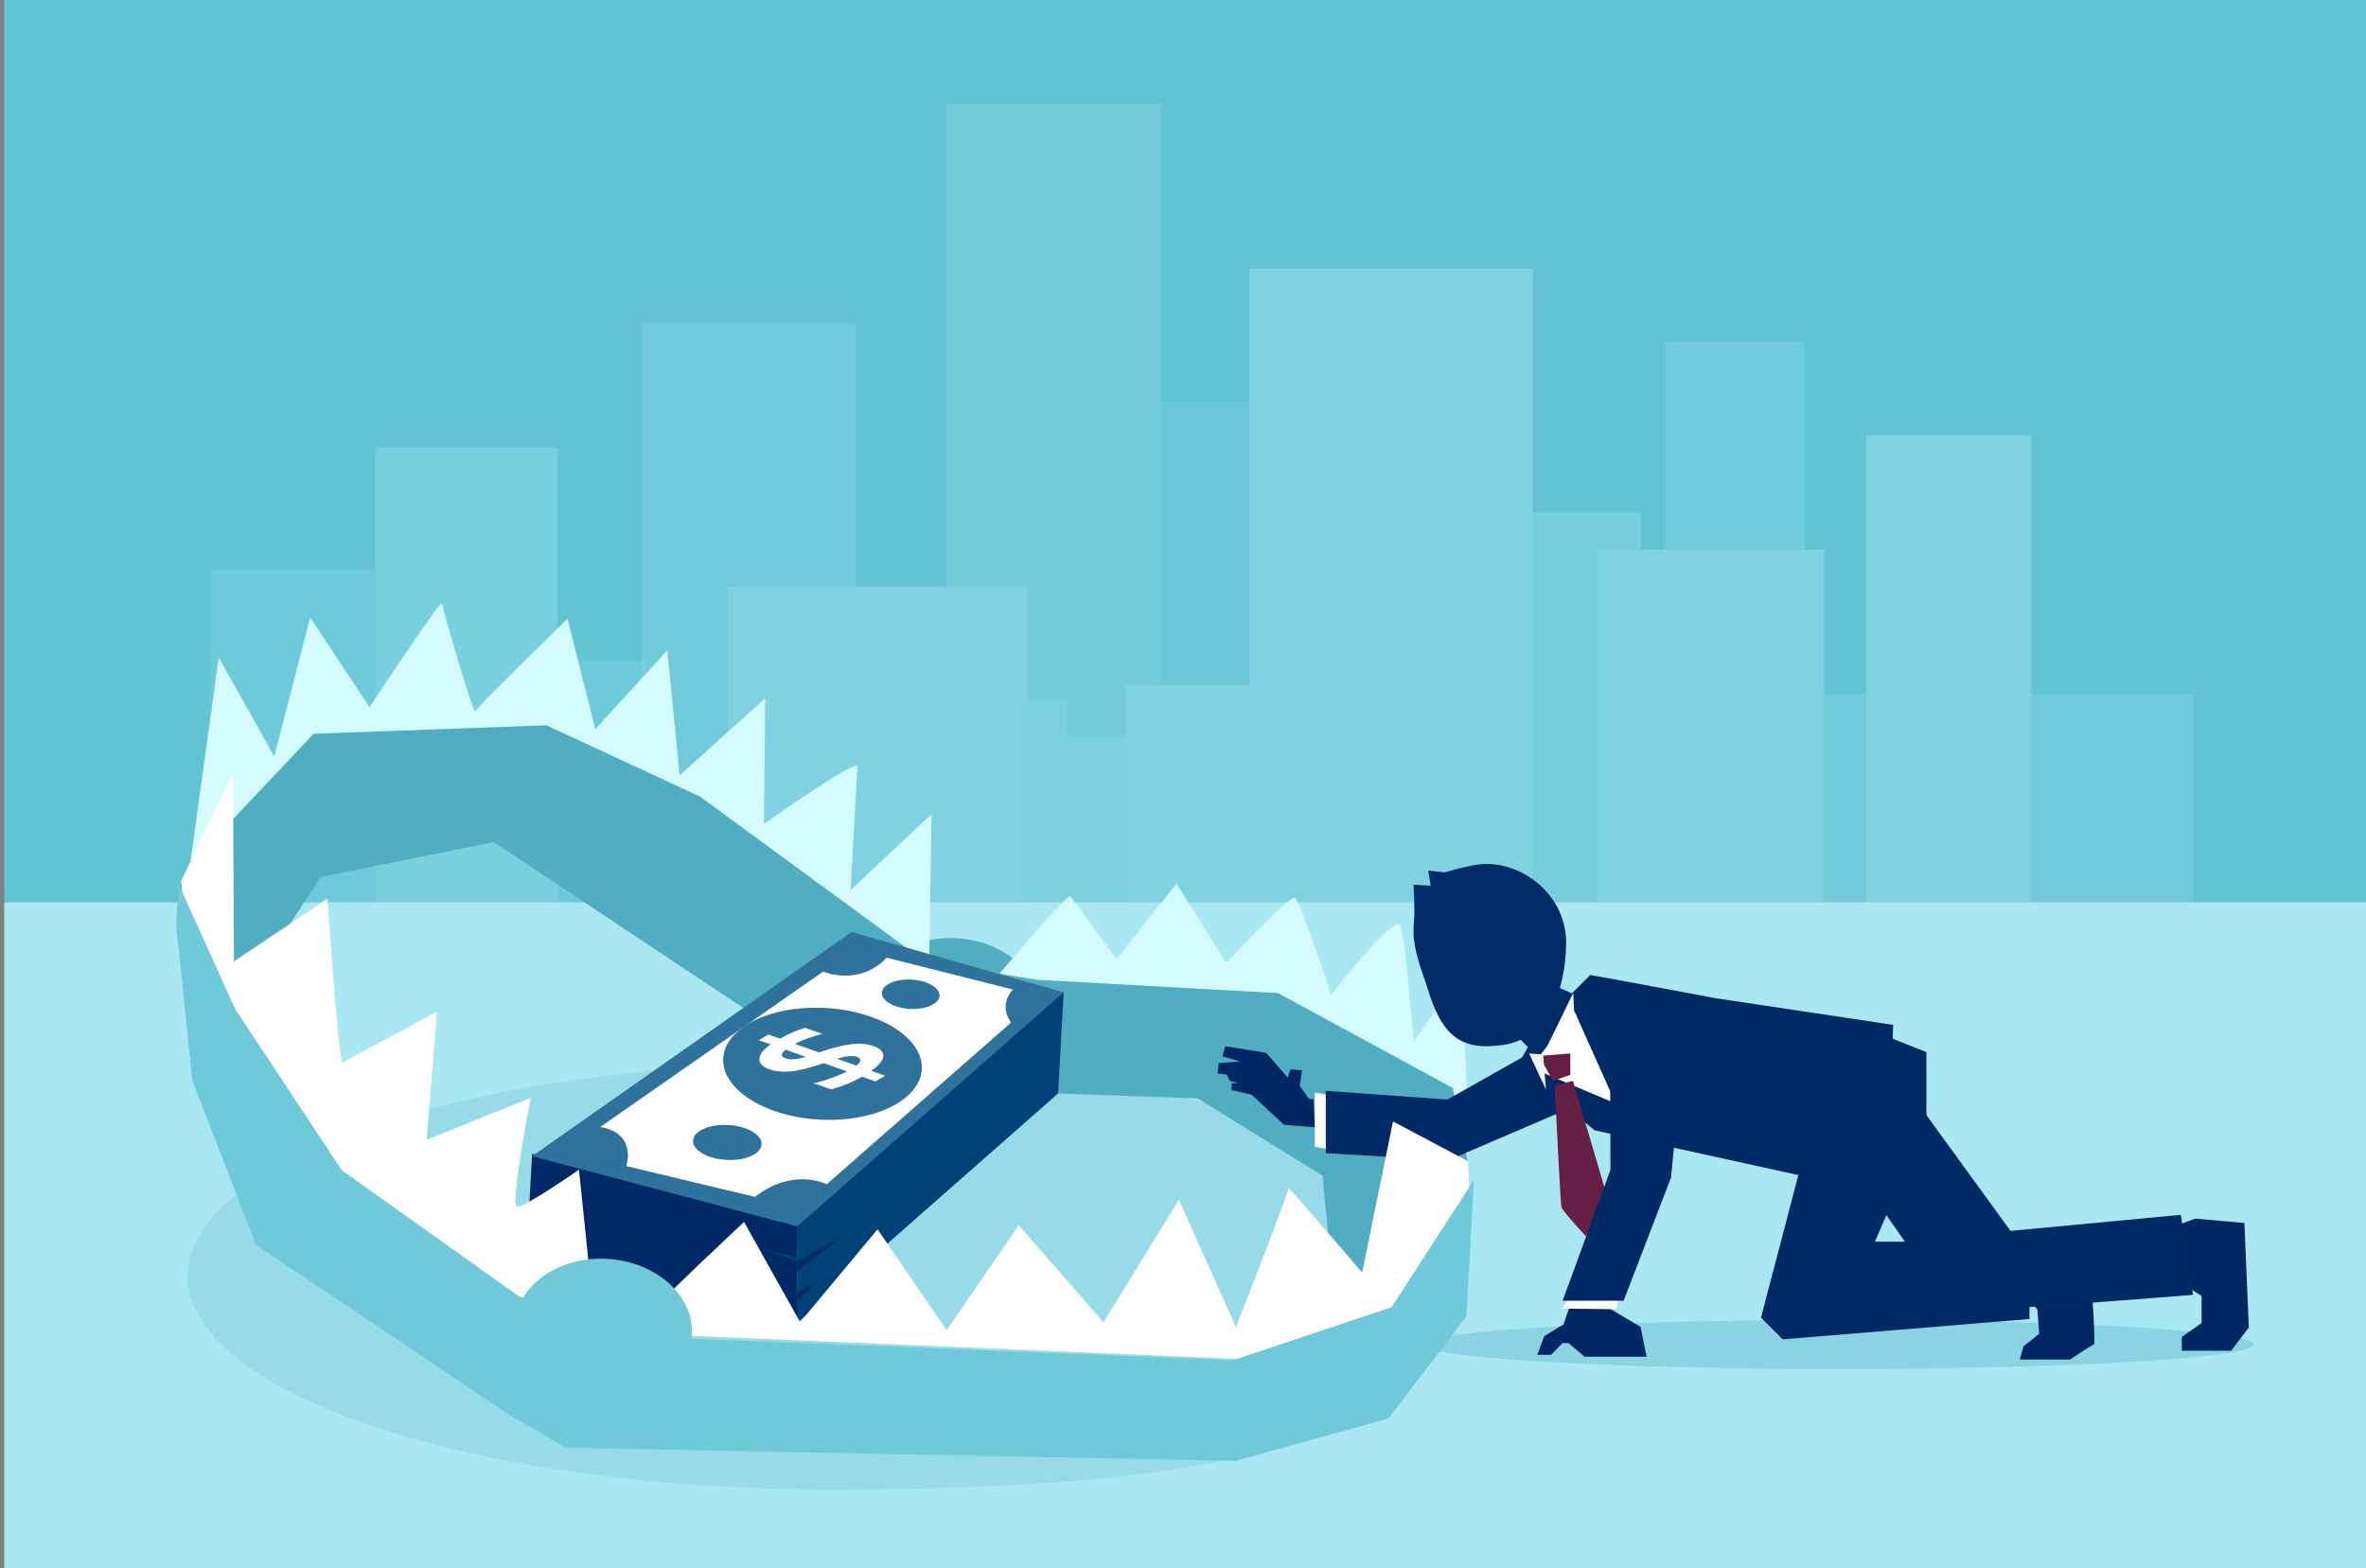 <?xml version="1.0" encoding="utf-8"?>
<!-- Generator: Adobe Illustrator 26.3.1, SVG Export Plug-In . SVG Version: 6.00 Build 0)  -->
<!DOCTYPE svg PUBLIC "-//W3C//DTD SVG 1.1//EN" "http://www.w3.org/Graphics/SVG/1.1/DTD/svg11.dtd">
<svg version="1.1" id="money_x5F_Trap" xmlns:x="http://ns.adobe.com/Extensibility/1.0/" xmlns:i="http://ns.adobe.com/AdobeIllustrator/10.0/" xmlns:graph="http://ns.adobe.com/Graphs/1.0/"
	 xmlns="http://www.w3.org/2000/svg" xmlns:xlink="http://www.w3.org/1999/xlink" x="0px" y="0px" viewBox="0 0 1633.3 1082.87"
	 style="enable-background:new 0 0 1633.3 1082.87;" xml:space="preserve">
<rect x="0" y="0" width="1633.3" height="1082.87" fill="#808080" stroke="none"/>
<linearGradient id="SVGID_1_" gradientUnits="userSpaceOnUse" x1="-38.819" y1="5" x2="-38.819" y2="4">
	<stop  offset="0" style="stop-color:#656565"/>
	<stop  offset="0.618" style="stop-color:#1B1B1B"/>
	<stop  offset="0.629" style="stop-color:#545454"/>
	<stop  offset="0.983" style="stop-color:#3E3E3E"/>
</linearGradient>
<rect x="3" style="fill:#62C3D3;" width="1633.3" height="1082.87"/>
<g id="S_8_" style="opacity:0.42;">
	<rect x="1288.4" y="300.63" style="fill:#A9E7F3;" width="113.88" height="431.71"/>
	<rect x="1016.25" y="353.62" style="opacity:0.68;fill:#A9E7F3;" width="116.42" height="381.3"/>
	<rect x="801.66" y="276.75" style="opacity:0.3;fill:#A9E7F3;" width="86.3" height="271.99"/>
	<rect x="384.85" y="455.53" style="opacity:0.39;fill:#A9E7F3;" width="60.82" height="193.03"/>
	<rect x="1149.34" y="235.99" style="opacity:0.54;fill:#A9E7F3;" width="96.67" height="439.07"/>
	<rect x="639.14" y="484.07" style="opacity:0.74;fill:#A9E7F3;" width="96.67" height="276.97"/>
	<rect x="723.73" y="508.01" style="opacity:0.74;fill:#A9E7F3;" width="96.67" height="175.91"/>
	<rect x="1221.11" y="479.74" style="opacity:0.46;fill:#A9E7F3;" width="292.79" height="265.69"/>
	<rect x="442.78" y="222.64" style="opacity:0.46;fill:#A9E7F3;" width="147.68" height="465.77"/>
	<rect x="1102.38" y="379.52" style="fill:#A9E7F3;" width="156.9" height="330.35"/>
	<rect x="862.45" y="185.52" style="fill:#A9E7F3;" width="195.67" height="513.96"/>
	<rect x="653.11" y="71.97" style="opacity:0.61;fill:#A9E7F3;" width="148.24" height="596.77"/>
	<rect x="502.3" y="404.98" style="fill:#A9E7F3;" width="206.96" height="259.26"/>
	<rect x="777.01" y="472.93" style="fill:#A9E7F3;" width="175.63" height="261.29"/>
	<rect x="145.3" y="392.86" style="opacity:0.43;fill:#A9E7F3;" width="178.8" height="342.07"/>
	<rect x="259.18" y="308.88" style="opacity:0.74;fill:#A9E7F3;" width="125.67" height="398.34"/>
</g>
<rect x="3" y="623" style="fill:#A9E7F3;" width="1633.3" height="459.87"/>
<g>
	<path style="opacity:0.2;fill:#50ADC2;" d="M1013.57,880.97c-12.48,121.22-197.89,147.34-441.99,147.34s-441.99-65.97-441.99-147.34
		s197.89-147.34,441.99-147.34S1021.9,800.02,1013.57,880.97z"/>
	
		<ellipse transform="matrix(0.055 -0.999 0.999 0.055 -75.037 1314.852)" style="fill:#50ADC2;" cx="657.14" cy="697.07" rx="49" ry="61.25"/>
	<path style="fill:#D4FBFF;" d="M678.56,685.85c4.39-5.48,57.78-68.79,60.13-67.02c2.36,1.77,31.96,43.48,31.96,43.48l41.53-52.3
		l34.4,54.85c0,0,43.52-47.5,47.46-44.83c3.94,2.67,24.95,66.81,24.95,66.81s44.01-56.47,47.64-48.09
		c3.63,8.38,9.32,83.13,9.46,80.68c0.13-2.45,33.79-48.19,33.59-45.6c-1.15,15.48,5.37,95.54,3.59,127.81
		c-0.76,13.86-159.39-83.22-159.39-83.22L678.56,685.85z"/>
	<path style="fill:#D4FBFF;" d="M129.59,608.38l21.44-154.45l38.32,68.37l24.77-95.97l41.01,61.97c0,0,49.33-74.99,49.93-71.68
		c0.6,3.3,21.46,77.25,23.19,74.08c1.73-3.18,63.51-63.57,63.51-63.57l19.17,76.31l49.76-54.51l8.49,86.35l59.04-53.18l-0.88,86.65
		c0,0,64.85-45.5,64.54-39.79c-0.31,5.71-4.72,85.62-4.72,85.62l55.89-52.54l-1.7,110.34L399.33,558.41l-141.93-26.63l-65.63,45.46
		L129.59,608.38z"/>
	<polygon style="fill:#50ADC2;" points="162.23,696.45 221.26,605.52 340.78,581.35 524.63,703.54 641.94,756.63 713.45,754.35 
		826.84,758.34 912.92,811.65 918.66,870.85 946.84,893.67 973.92,847.73 1013.26,801.64 1002.96,751.17 882.24,685.63 
		715.88,676.46 638.86,664.03 483.2,549.94 377.12,500.74 216.48,506.61 128.41,599.88 121.58,619.96 	"/>
	<g>
		<ellipse style="opacity:0.34;fill:#51AFC4;" cx="1269.13" cy="928.22" rx="286.75" ry="16.94"/>
		<path style="fill:#002763;" d="M1400.98,863.38c0,0.53,11.95-3.81,11.95-3.81l28.68-1.74c0,0,5.65,69.95,3.91,70.38
			c-1.74,0.43-16.51,10.43-16.51,10.43h-34.76l2.61-9.12l10.86-8.69l-1.3-16.93l-12.17-11.77v-28.74H1400.98z"/>
		<path style="fill:#002763;" d="M1512.27,889.74c0.03,0.19,7.54,4.99,7.54,4.99v18.71l-13.66,9.56v9.56h34.08l12.17-16.08l-3.04-72.12
			l-33.89-3.04l-22.59,8.25l13.27,41.71L1512.27,889.74z"/>
		<path style="fill:#002966;" d="M1097.73,673.15c1.44,0,85.89,15.91,85.89,15.91l123.26,18.51l-1.91,54.26l-63.79,49.39l-140.38-30.84
			l-53.6-44.06l16.16-28.73L1097.73,673.15z"/>
		<polygon style="fill:#002B69;" points="1095.49,690.39 1112.89,746.1 1073.27,741.55 1044.48,712.59 1062.5,675.82 		"/>
		<path style="fill:#002B69;" d="M975.78,610.82l11.82,0.67l-1.65-10.44l11.3,1.24c9.8-2.87,18.01-4.65,22.18-5.28
			c28.92-4.34,62,19.59,61.7,54.31c-0.3,34.27-14.1,65.7-43.02,70.04c-28.92,4.34-42.63-5.31-52.78-39.48
			c-2.81-9.46-11.12-27.93-9.36-43.77C976.97,629.06,975.78,610.82,975.78,610.82z"/>
		<polygon style="fill:#002763;" points="1107.09,900.96 1132.53,916.09 1136.7,936.7 1093.94,936.7 1082.8,927.27 1078.63,927.27 
			1070.69,935.38 1061.26,935.38 1065.97,922.55 1079.37,914.29 1084.26,899.92 		"/>
		<path style="fill:#002763;" d="M903.43,758.38l-6.24-8.66l1.63-10.79l-7.92-0.62l-1.93,5.7l-14.89-17.11c0,0-27.48-4.55-28.05-4.55
			s-2.09,7.04-2.09,7.04l12.17,3.42l-14.83,1.14l-0.76,7.23l6.44,0.69l1.89,4.35l5.93,1.62h-4.56v4.75l13.88,3.23l22.25,20.73
			l21.3,1.71l-0.92-19.23L903.43,758.38z"/>
		<polygon style="fill:#FFFFFF;" points="917.42,755.92 907.64,754.35 907.64,791.78 919.84,793.97 		"/>
		<polygon style="fill:#FDFCFB;" points="1082.42,896.3 1078.63,903.47 1115.7,903.9 1118.81,892.13 		"/>
		<path style="fill:#FBFBFB;" d="M1065.27,728.05c2.81,0,23.11,2.89,23.11,2.89l-2.36-45.35L1065.27,728.05z"/>
		<polygon style="fill:#002966;" points="1057.18,726.39 999.16,759.15 915.22,753.12 915.22,796.15 999.71,801.13 1086.97,763.7 		"/>
		<polygon style="fill:#FFFFFF;" points="1086.97,698.35 1115.3,761.83 1062.65,739.6 1061.23,730.95 		"/>
		<path style="fill:#661F44;" d="M1073.27,749.2l12.55-2.93l25.82,87.17l-7.49,29.95c0,0-25.27-26.21-26.21-29.95
			C1077.01,829.69,1073.27,749.2,1073.27,749.2z"/>
		<path style="fill:#002966;" d="M1317.68,753.12l70.2,96.69l117.6-11.09l8.42,55.22c0,0-169.08,13.9-168.14,10.16
			c0.94-3.74-69.26-100.15-69.26-103.42C1276.5,797.4,1317.68,753.12,1317.68,753.12z"/>
		<path style="fill:#002966;" d="M1276.5,704.74c-1.87,0,53.35,21.65,53.35,21.65v48.54l-35.57,82.36h106.7v53.35l-170.34,14.04
			l-14.98-14.98l30.89-117.93l-2.81-87.04H1276.5z"/>
		<polygon style="fill:#002966;" points="1111.47,717.38 1111.72,807.69 1078.73,898.01 1120.83,898.01 1153.59,812.84 1162.01,722.99 		
			"/>
		<polygon style="fill:#661F44;" points="1072.03,746.27 1084.03,742.05 1084.03,727.31 1062.5,729 		"/>
		<polygon style="fill:#F2F5F5;" points="1067.2,752.21 1055.55,727.31 1065.27,728.05 		"/>
	</g>
	<g>
		<polygon style="fill:#002966;" points="549.82,824.78 550.32,845.26 550.76,911.54 363.55,865.23 367.32,796.73 		"/>
		<polygon style="fill:#004177;" points="676.38,696.64 734.27,685.11 730.42,754.94 550.76,913.02 549.82,826.27 		"/>
		<polygon style="fill:#2F729B;" points="367.32,798.21 550.32,846.74 734.27,685.11 587.84,643.46 		"/>
		<path style="fill:#FFFFFF;" d="M414.37,778.07L568.22,670.8c0,0,24.75,10.61,43.86-9.6l87.13,21.98c0,0-10.37,10.06-1.26,22.83
			L570.74,817.6c0,0-23.06-11.9-49.56,8.72l-88.8-21.25C432.38,805.07,440.17,782.53,414.37,778.07z"/>
		
			<ellipse transform="matrix(0.055 -0.999 0.999 0.055 -197.447 1260.888)" style="fill:#2F729B;" cx="567.42" cy="734.76" rx="38.58" ry="68.6"/>
		
			<ellipse transform="matrix(0.055 -0.999 0.999 0.055 -313.754 1246.542)" style="fill:#2F729B;" cx="501.69" cy="789.03" rx="12.05" ry="23.68"/>
		
			<ellipse transform="matrix(0.055 -0.999 0.999 0.055 -91.99 1276.371)" style="fill:#2F729B;" cx="628.33" cy="686.79" rx="10.13" ry="19.91"/>
		<polygon style="fill:#004177;" points="550.63,868.33 525.35,862.13 550.3,870.87 		"/>
		<polygon style="fill:#002966;" points="550.3,870.87 580.59,854.14 550.22,878.23 		"/>
		<polygon style="fill:#002966;" points="550.68,892.16 564.2,885.09 550.39,897.46 		"/>
		<path style="fill:#FFFFFF;" d="M601.44,739.3l9.56,3.37l-6.65,3.95l-9.29-3.28c-6.19,3.65-13.28,6.58-21.27,8.79l-12.2-4.3
			c3.14-0.56,7.05-1.67,11.71-3.33c4.67-1.66,8.45-3.27,11.36-4.83l-16.03-5.66c-9.66,3.32-17.28,5.22-22.85,5.71
			c-5.58,0.49-10.51-0.02-14.8-1.53c-4.61-1.63-6.85-4.01-6.73-7.16c0.13-3.15,2.7-6.46,7.73-9.95l-8.19-2.89l6.65-3.95l8.02,2.83
			c6.7-3.7,12.48-6.19,17.34-7.46l11.89,4.2c-6.75,1.64-13.06,3.94-18.93,6.9l16.69,5.89c8.97-3.13,16.39-5.02,22.25-5.68
			c5.86-0.66,10.91-0.25,15.14,1.25c4.87,1.72,7.19,4.06,6.95,7.02C609.56,732.15,606.77,735.52,601.44,739.3z M556.25,729.65
			l-13.96-4.93c-3.49,2.76-3.47,4.77,0.06,6.01C545.37,731.8,550,731.44,556.25,729.65z M577.79,730.96l13.35,4.71
			c3.7-2.81,3.77-4.83,0.21-6.09C588.47,728.56,583.95,729.02,577.79,730.96z"/>
	</g>
	<path style="fill:#FFFFFF;" d="M409.25,900.12l-9.57-92.56c0,0-38.07,26.58-42.85,25.5c-4.79-1.09,9.51-75.07,9.51-75.07l-71.82,28.91
		l7.09-88.35c0,0-62.55,33.53-65.2,35.03s-10.3-113.14-10.3-113.14l-64.61,43.28l-0.69-130.78l-35.81,75.36l11.1,119.76
		l161.39,165.02L409.25,900.12z"/>
	<path style="fill:#FFFFFF;" d="M453.14,902.46c1-3.22,60.5-58.83,60.5-58.83l38.72,69.21l53.43-64.13l47.69,69.7l49.8-72.51l58.47,67.02
		l52.11-84.65l39.32,88.05c0,0,37.11-94.47,36.38-96.15c-0.73-1.68,50.77,58.42,50.77,58.42l21.29-104.34l51.66,27.39
		c0,0,5.87,56.76-13.92,74.48c-19.79,17.72-103.31,63.83-103.31,63.83L452.1,921.21L453.14,902.46z"/>
	<polygon style="fill:#6FC9D8;" points="1017.45,814.71 1012.27,908.73 958.49,979.34 852.91,1008.59 390.77,999.47 350.93,976.33 
		176.71,859.47 132.83,746.23 121.59,638.46 123.16,609.92 162.23,696.45 235.87,807.87 357.86,894.75 467.01,932.67 476.48,924.19 
		851.09,939.11 960.66,902.45 	"/>
	
		<ellipse transform="matrix(0.055 -0.999 0.999 0.055 -523.84 1283.115)" style="fill:#6FC9D8;" cx="415.97" cy="918.31" rx="49" ry="61.25"/>
</g>
</svg>
